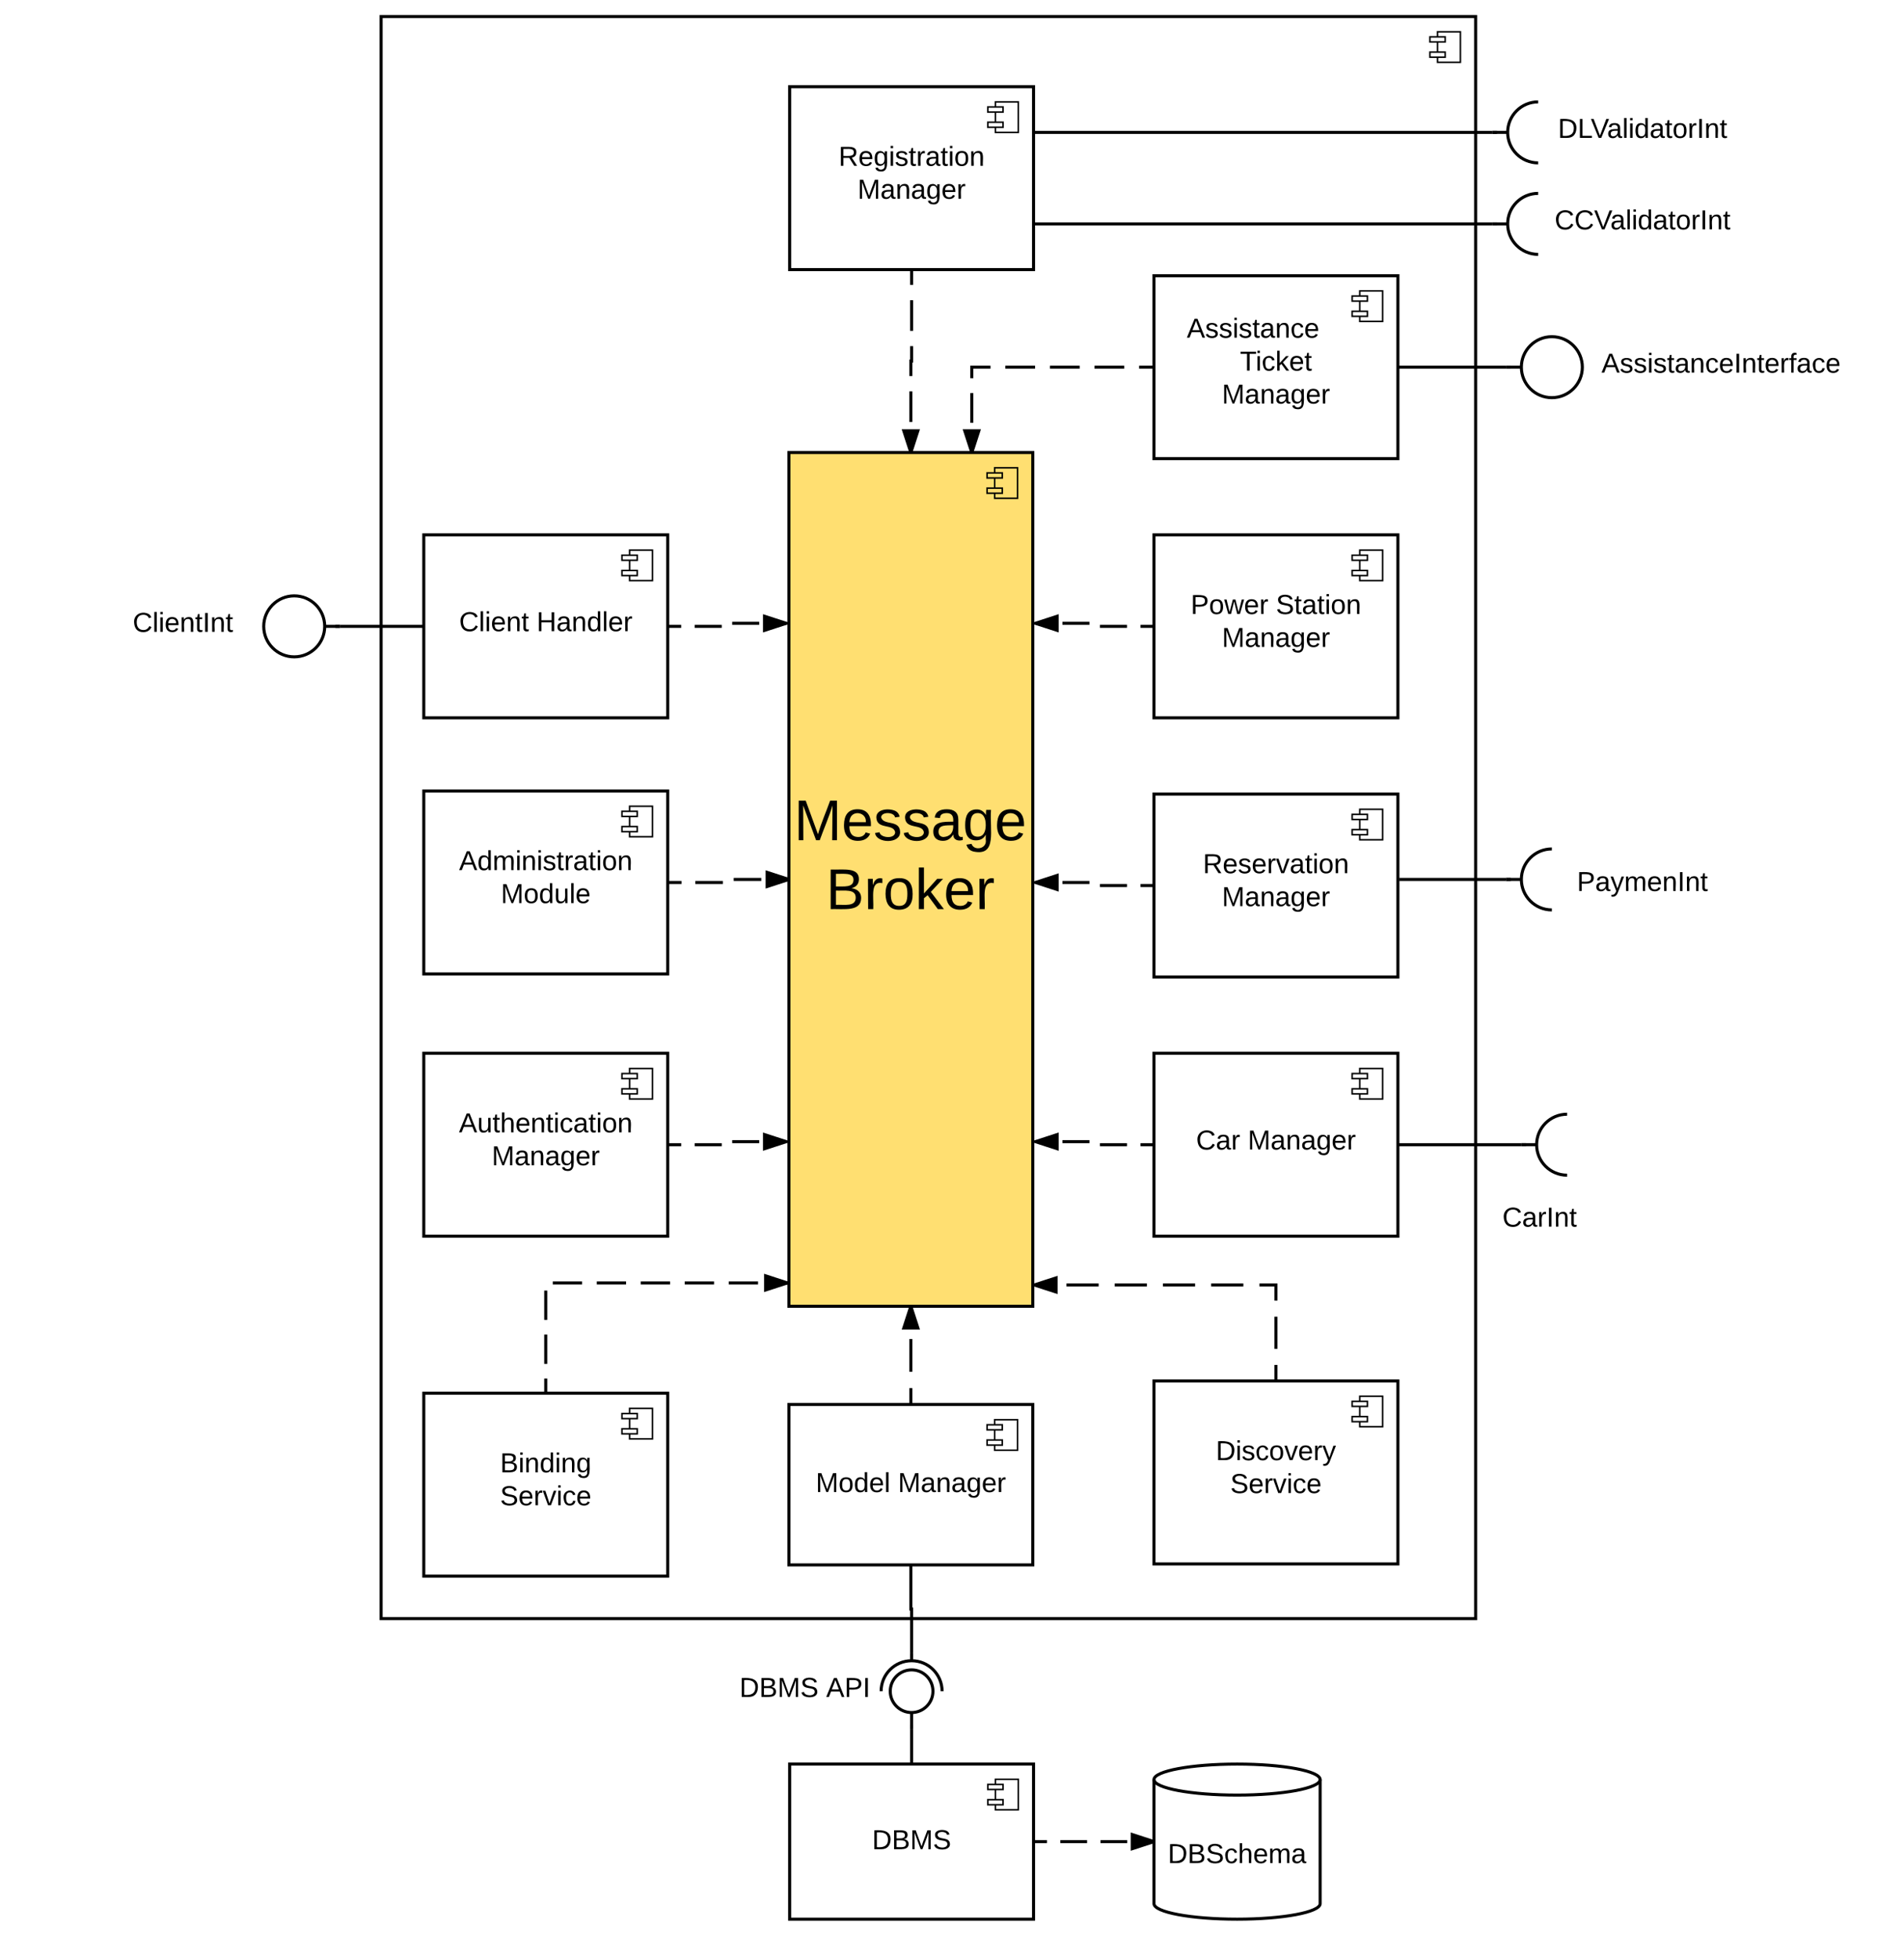 <?xml version="1.0" encoding="UTF-8" standalone="no"?>
<svg
   xmlns:dc="http://purl.org/dc/elements/1.1/"
   xmlns:cc="http://creativecommons.org/ns#"
   xmlns:rdf="http://www.w3.org/1999/02/22-rdf-syntax-ns#"
   xmlns:svg="http://www.w3.org/2000/svg"
   xmlns="http://www.w3.org/2000/svg"
   xmlns:xlink="http://www.w3.org/1999/xlink"
   xmlns:sodipodi="http://sodipodi.sourceforge.net/DTD/sodipodi-0.dtd"
   xmlns:inkscape="http://www.inkscape.org/namespaces/inkscape"
   width="1249"
   height="1285.186"
   id="svg2"
   version="1.1"
   inkscape:version="0.91 r13725"
   sodipodi:docname="Copy of ComponentDiagramGoals - Page 1.svg">
  <defs
     id="defs907" />
  <sodipodi:namedview
     pagecolor="#ffffff"
     bordercolor="#666666"
     borderopacity="1"
     objecttolerance="10"
     gridtolerance="10"
     guidetolerance="10"
     inkscape:pageopacity="0"
     inkscape:pageshadow="2"
     inkscape:window-width="640"
     inkscape:window-height="480"
     id="namedview905"
     showgrid="false"
     inkscape:zoom="1.0365043"
     inkscape:cx="564.37162"
     inkscape:cy="694.82138"
     inkscape:window-x="0"
     inkscape:window-y="27"
     inkscape:window-maximized="0"
     inkscape:current-layer="g4"
     fit-margin-top="0"
     fit-margin-left="0"
     fit-margin-right="0"
     fit-margin-bottom="0" />
  <g
     transform="translate(-32,-109.153)"
     id="g4">
    <path
       d="m 70.949,109.153 1174.441,0 0,1285.186 -1174.441,0 z"
       id="path6"
       inkscape:connector-curvature="0"
       style="fill:#ffffff" />
    <path
       d="m 282,120 0,1050.87 718,0 0,-1050.87 z"
       id="path8"
       inkscape:connector-curvature="0"
       style="fill:#ffffff;stroke:#000000;stroke-width:2" />
    <path
       d="m 990,130 -15,0 0,20 15,0 z"
       id="path10"
       inkscape:connector-curvature="0"
       style="fill:#ffffff;stroke:#000000" />
    <path
       d="m 980,133.33 -10,0 0,3.34 10,0 z m 0,10 -10,0 0,3.34 10,0 z"
       id="path12"
       inkscape:connector-curvature="0"
       style="fill:#ffffff;stroke:#000000" />
    <path
       d="m 550,1266.27 0,101.73 160,0 0,-101.73 z"
       id="path14"
       inkscape:connector-curvature="0"
       style="fill:#ffffff;stroke:#000000;stroke-width:2" />
    <path
       d="m 700,1276.27 -15,0 0,20 15,0 z"
       id="path16"
       inkscape:connector-curvature="0"
       style="fill:#ffffff;stroke:#000000" />
    <path
       d="m 690,1279.6 -10,0 0,3.34 10,0 z m 0,10 -10,0 0,3.34 10,0 z"
       id="path18"
       inkscape:connector-curvature="0"
       style="fill:#ffffff;stroke:#000000" />
    <use
       xlink:href="#a"
       transform="translate(604.055,1322.107)"
       id="use20"
       x="0"
       y="0"
       width="100%"
       height="100%" />
    <path
       d="m 950,686 70,0"
       id="path22"
       inkscape:connector-curvature="0"
       style="fill:none;stroke:#000000;stroke-width:2" />
    <path
       d="m 950,687 -1,0 0,-2 1,0 z m 73,0 -3,0 0,-2 3,0 z"
       id="path24"
       inkscape:connector-curvature="0" />
    <path
       d="m 32,490 240,0 0,60 -240,0 z"
       id="path26"
       inkscape:connector-curvature="0"
       style="fill:none" />
    <use
       xlink:href="#b"
       transform="translate(119.075,523.6)"
       id="use28"
       x="0"
       y="0"
       width="100%"
       height="100%" />
    <path
       d="m 255,520 -10,0 m -40,0 c 0,-11.05 8.95,-20 20,-20 11.05,0 20,8.95 20,20 0,11.05 -8.95,20 -20,20 -11.05,0 -20,-8.95 -20,-20 z"
       id="path30"
       inkscape:connector-curvature="0"
       style="fill:#ffffff;stroke:#000000;stroke-width:2" />
    <path
       d="m 894.48,880.14 294.1,0 0,60 -294.1,0 z"
       id="path32"
       inkscape:connector-curvature="0"
       style="fill:none" />
    <use
       xlink:href="#c"
       transform="translate(1017.528,913.737)"
       id="use34"
       x="0"
       y="0"
       width="100%"
       height="100%" />
    <g
       id="g36"
       style="fill:none">
      <path
         d="m 1040,860 -10,0 m 30,20 c -11.05,0 -20,-8.95 -20,-20 0,-11.05 8.95,-20 20,-20"
         id="path38"
         inkscape:connector-curvature="0"
         style="stroke:#000000;stroke-width:2" />
      <path
         d="m 1060,880 c -11.05,0 -20,-8.95 -20,-20 0,-11.05 8.95,-20 20,-20 z"
         id="path40"
         inkscape:connector-curvature="0" />
    </g>
    <path
       d="m 310,800 0,120 160,0 0,-120 z"
       id="path42"
       inkscape:connector-curvature="0"
       style="fill:#ffffff;stroke:#000000;stroke-width:2" />
    <path
       d="m 460,810 -15,0 0,20 15,0 z"
       id="path44"
       inkscape:connector-curvature="0"
       style="fill:#ffffff;stroke:#000000" />
    <path
       d="m 450,813.33 -10,0 0,3.34 10,0 z m 0,10 -10,0 0,3.34 10,0 z"
       id="path46"
       inkscape:connector-curvature="0"
       style="fill:#ffffff;stroke:#000000" />
    <use
       xlink:href="#d"
       transform="translate(333.055,851.9)"
       id="use48"
       x="0"
       y="0"
       width="100%"
       height="100%" />
    <use
       xlink:href="#e"
       transform="translate(354.555,873.5)"
       id="use50"
       x="0"
       y="0"
       width="100%"
       height="100%" />
    <path
       d="m 550,166 0,120 160,0 0,-120 z"
       id="path52"
       inkscape:connector-curvature="0"
       style="fill:#ffffff;stroke:#000000;stroke-width:2" />
    <path
       d="m 700,176 -15,0 0,20 15,0 z"
       id="path54"
       inkscape:connector-curvature="0"
       style="fill:#ffffff;stroke:#000000" />
    <path
       d="m 690,179.33 -10,0 0,3.34 10,0 z m 0,10 -10,0 0,3.34 10,0 z"
       id="path56"
       inkscape:connector-curvature="0"
       style="fill:#ffffff;stroke:#000000" />
    <use
       xlink:href="#f"
       transform="translate(582.105,217.9)"
       id="use58"
       x="0"
       y="0"
       width="100%"
       height="100%" />
    <use
       xlink:href="#e"
       transform="translate(594.555,239.5)"
       id="use60"
       x="0"
       y="0"
       width="100%"
       height="100%" />
    <path
       d="m 789,630 0,120 160,0 0,-120 z"
       id="path62"
       inkscape:connector-curvature="0"
       style="fill:#ffffff;stroke:#000000;stroke-width:2" />
    <path
       d="m 939,640 -15,0 0,20 15,0 z"
       id="path64"
       inkscape:connector-curvature="0"
       style="fill:#ffffff;stroke:#000000" />
    <path
       d="m 929,643.33 -10,0 0,3.34 10,0 z m 0,10 -10,0 0,3.34 10,0 z"
       id="path66"
       inkscape:connector-curvature="0"
       style="fill:#ffffff;stroke:#000000" />
    <use
       xlink:href="#g"
       transform="translate(821.08,681.9)"
       id="use68"
       x="0"
       y="0"
       width="100%"
       height="100%" />
    <use
       xlink:href="#e"
       transform="translate(833.555,703.5)"
       id="use70"
       x="0"
       y="0"
       width="100%"
       height="100%" />
    <path
       d="m 789,800 0,120 160,0 0,-120 z"
       id="path72"
       inkscape:connector-curvature="0"
       style="fill:#ffffff;stroke:#000000;stroke-width:2" />
    <path
       d="m 939,810 -15,0 0,20 15,0 z"
       id="path74"
       inkscape:connector-curvature="0"
       style="fill:#ffffff;stroke:#000000" />
    <path
       d="m 929,813.33 -10,0 0,3.34 10,0 z m 0,10 -10,0 0,3.34 10,0 z"
       id="path76"
       inkscape:connector-curvature="0"
       style="fill:#ffffff;stroke:#000000" />
    <use
       xlink:href="#h"
       transform="translate(816.605,863.15)"
       id="use78"
       x="0"
       y="0"
       width="100%"
       height="100%" />
    <use
       xlink:href="#e"
       transform="translate(850.505,863.15)"
       id="use80"
       x="0"
       y="0"
       width="100%"
       height="100%" />
    <path
       d="m 310,460 0,120 160,0 0,-120 z"
       id="path82"
       inkscape:connector-curvature="0"
       style="fill:#ffffff;stroke:#000000;stroke-width:2" />
    <path
       d="m 460,470 -15,0 0,20 15,0 z"
       id="path84"
       inkscape:connector-curvature="0"
       style="fill:#ffffff;stroke:#000000" />
    <path
       d="m 450,473.33 -10,0 0,3.34 10,0 z m 0,10 -10,0 0,3.34 10,0 z"
       id="path86"
       inkscape:connector-curvature="0"
       style="fill:#ffffff;stroke:#000000" />
    <use
       xlink:href="#i"
       transform="translate(333.155,523.15)"
       id="use88"
       x="0"
       y="0"
       width="100%"
       height="100%" />
    <use
       xlink:href="#j"
       transform="translate(384.005,523.15)"
       id="use90"
       x="0"
       y="0"
       width="100%"
       height="100%" />
    <path
       d="m 310,520 -55,0"
       id="path92"
       inkscape:connector-curvature="0"
       style="fill:none;stroke:#000000;stroke-width:2" />
    <path
       d="m 255,521 -3,0 0,-2 3,0 z"
       id="path94"
       inkscape:connector-curvature="0" />
    <path
       d="m 710,196 301,0"
       id="path96"
       inkscape:connector-curvature="0"
       style="fill:none;stroke:#000000;stroke-width:2" />
    <path
       d="m 1014,197 -3,0 0,-2 3,0 z"
       id="path98"
       inkscape:connector-curvature="0" />
    <path
       d="m 549.5,1030.38 0,105.24 160,0 0,-105.24 z"
       id="path100"
       inkscape:connector-curvature="0"
       style="fill:#ffffff;stroke:#000000;stroke-width:2" />
    <path
       d="m 699.5,1040.38 -15,0 0,20 15,0 z"
       id="path102"
       inkscape:connector-curvature="0"
       style="fill:#ffffff;stroke:#000000" />
    <path
       d="m 689.5,1043.7 -10,0 0,3.35 10,0 z m 0,10 -10,0 0,3.35 10,0 z"
       id="path104"
       inkscape:connector-curvature="0"
       style="fill:#ffffff;stroke:#000000" />
    <use
       xlink:href="#k"
       transform="translate(567.105,1087.843)"
       id="use106"
       x="0"
       y="0"
       width="100%"
       height="100%" />
    <use
       xlink:href="#e"
       transform="translate(621.005,1087.843)"
       id="use108"
       x="0"
       y="0"
       width="100%"
       height="100%" />
    <path
       d="m 949,860 81,0"
       id="path110"
       inkscape:connector-curvature="0"
       style="fill:none;stroke:#000000;stroke-width:2" />
    <path
       d="m 1033,861 -3,0 0,-2 3,0 z"
       id="path112"
       inkscape:connector-curvature="0" />
    <path
       d="m 710,256 301,0"
       id="path114"
       inkscape:connector-curvature="0"
       style="fill:none;stroke:#000000;stroke-width:2" />
    <path
       d="m 1014,257 -3,0 0,-2 3,0 z"
       id="path116"
       inkscape:connector-curvature="0" />
    <path
       d="m 629.5,1135.62 0,28.93 0.5,0 0,28.93"
       id="path118"
       inkscape:connector-curvature="0"
       style="fill:none;stroke:#000000;stroke-width:2" />
    <path
       d="m 631,1196.48 -2,0 0,-3 2,0 z"
       id="path120"
       inkscape:connector-curvature="0" />
    <path
       d="m 630,1266.27 0,-22.8"
       id="path122"
       inkscape:connector-curvature="0"
       style="fill:none;stroke:#000000;stroke-width:2" />
    <path
       d="m 631,1243.48 -2,0 0,-3 2,0 z"
       id="path124"
       inkscape:connector-curvature="0" />
    <path
       d="m 310,628 0,120 160,0 0,-120 z"
       id="path126"
       inkscape:connector-curvature="0"
       style="fill:#ffffff;stroke:#000000;stroke-width:2" />
    <path
       d="m 460,638 -15,0 0,20 15,0 z"
       id="path128"
       inkscape:connector-curvature="0"
       style="fill:#ffffff;stroke:#000000" />
    <path
       d="m 450,641.33 -10,0 0,3.34 10,0 z m 0,10 -10,0 0,3.34 10,0 z"
       id="path130"
       inkscape:connector-curvature="0"
       style="fill:#ffffff;stroke:#000000" />
    <use
       xlink:href="#l"
       transform="translate(333.13,679.9)"
       id="use132"
       x="0"
       y="0"
       width="100%"
       height="100%" />
    <use
       xlink:href="#m"
       transform="translate(360.555,701.5)"
       id="use134"
       x="0"
       y="0"
       width="100%"
       height="100%" />
    <path
       d="m 440,1193.13 240,0 0,50.87 -240,0 z"
       id="path136"
       inkscape:connector-curvature="0"
       style="fill:none" />
    <use
       xlink:href="#n"
       transform="translate(517.05,1222.235)"
       id="use138"
       x="0"
       y="0"
       width="100%"
       height="100%" />
    <use
       xlink:href="#o"
       transform="translate(573.95,1222.235)"
       id="use140"
       x="0"
       y="0"
       width="100%"
       height="100%" />
    <path
       d="m 630,1243.48 0,-11 m 20,-14 c 0,-11.04 -8.95,-20 -20,-20 -11.05,0 -20,8.96 -20,20 m 20,-20 0,-5"
       id="path142"
       inkscape:connector-curvature="0"
       style="fill:none;stroke:#000000;stroke-width:2" />
    <path
       d="m 616,1218.48 c 0,-7.73 6.27,-14 14,-14 7.73,0 14,6.27 14,14 0,7.73 -6.27,14 -14,14 -7.73,0 -14,-6.27 -14,-14 z"
       id="path144"
       inkscape:connector-curvature="0"
       style="fill:#ffffff;stroke:#000000;stroke-width:2" />
    <path
       d="m 650,1218.48 c 0,-11.04 -8.95,-20 -20,-20 -11.05,0 -20,8.96 -20,20 0,11.05 8.95,20 20,20 11.05,0 20,-8.95 20,-20 z"
       id="path146"
       inkscape:connector-curvature="0"
       style="fill:none" />
    <path
       d="m 789,460 0,120 160,0 0,-120 z"
       id="path148"
       inkscape:connector-curvature="0"
       style="fill:#ffffff;stroke:#000000;stroke-width:2" />
    <path
       d="m 939,470 -15,0 0,20 15,0 z"
       id="path150"
       inkscape:connector-curvature="0"
       style="fill:#ffffff;stroke:#000000" />
    <path
       d="m 929,473.33 -10,0 0,3.34 10,0 z m 0,10 -10,0 0,3.34 10,0 z"
       id="path152"
       inkscape:connector-curvature="0"
       style="fill:#ffffff;stroke:#000000" />
    <use
       xlink:href="#p"
       transform="translate(813.08,511.9)"
       id="use154"
       x="0"
       y="0"
       width="100%"
       height="100%" />
    <use
       xlink:href="#q"
       transform="translate(868.98,511.9)"
       id="use156"
       x="0"
       y="0"
       width="100%"
       height="100%" />
    <use
       xlink:href="#e"
       transform="translate(833.555,533.5)"
       id="use158"
       x="0"
       y="0"
       width="100%"
       height="100%" />
    <path
       d="m 549.5,406 0,560 160,0 0,-560 z"
       id="path160"
       inkscape:connector-curvature="0"
       style="fill:#ffdf71;stroke:#000000;stroke-width:2" />
    <path
       d="m 699.5,416 -15,0 0,20 15,0 z"
       id="path162"
       inkscape:connector-curvature="0"
       style="fill:#ffdf71;stroke:#000000" />
    <path
       d="m 689.5,419.33 -10,0 0,3.34 10,0 z m 0,10 -10,0 0,3.34 10,0 z"
       id="path164"
       inkscape:connector-curvature="0"
       style="fill:#ffdf71;stroke:#000000" />
    <use
       xlink:href="#r"
       transform="matrix(2.092,0,0,2.092,552.8,660.266)"
       id="use166"
       x="0"
       y="0"
       width="100%"
       height="100%" />
    <use
       xlink:href="#s"
       transform="matrix(2.092,0,0,2.092,573.776,705.461)"
       id="use168"
       x="0"
       y="0"
       width="100%"
       height="100%" />
    <use
       xlink:href="#t"
       transform="translate(629.505,708.6)"
       id="use170"
       x="0"
       y="0"
       width="100%"
       height="100%" />
    <path
       d="m 789,860 -38.88,0 0,-2 -38.87,0"
       id="path172"
       inkscape:connector-curvature="0"
       style="fill:none" />
    <path
       d="m 789,860 -8.86,0 m -8.86,0 -17.73,0 m -6.86,-2 -17.73,0 m -8.86,0 -8.85,0"
       id="path174"
       inkscape:connector-curvature="0"
       style="fill:none;stroke:#000000;stroke-width:2" />
    <path
       d="M 725.5,862.64 711.26,858 725.52,853.36 Z"
       id="path176"
       inkscape:connector-curvature="0" />
    <path
       d="m 726.5,864 -17,-5.52 0,-0.96 17,-5.53 z m -12.02,-6 10.03,3.26 0,-6.52 z"
       id="path178"
       inkscape:connector-curvature="0" />
    <path
       d="m 789,690 -38.88,0 0,-2 -38.87,0"
       id="path180"
       inkscape:connector-curvature="0"
       style="fill:none" />
    <path
       d="m 789,690 -8.86,0 m -8.86,0 -17.73,0 m -6.86,-2 -17.73,0 m -8.86,0 -8.85,0"
       id="path182"
       inkscape:connector-curvature="0"
       style="fill:none;stroke:#000000;stroke-width:2" />
    <path
       d="M 725.5,692.64 711.26,688 725.52,683.36 Z"
       id="path184"
       inkscape:connector-curvature="0" />
    <path
       d="m 726.5,694 -17,-5.52 0,-0.96 17,-5.53 z m -12.02,-6 10.03,3.26 0,-6.52 z"
       id="path186"
       inkscape:connector-curvature="0" />
    <path
       d="m 789,520 -38.88,0 0,-2 -38.87,0"
       id="path188"
       inkscape:connector-curvature="0"
       style="fill:none" />
    <path
       d="m 789,520 -8.86,0 m -8.86,0 -17.73,0 m -6.86,-2 -17.73,0 m -8.86,0 -8.85,0"
       id="path190"
       inkscape:connector-curvature="0"
       style="fill:none;stroke:#000000;stroke-width:2" />
    <path
       d="M 725.5,522.64 711.26,518 725.52,513.36 Z"
       id="path192"
       inkscape:connector-curvature="0" />
    <path
       d="m 726.5,524 -17,-5.52 0,-0.96 17,-5.53 z m -12.02,-6 10.03,3.26 0,-6.52 z"
       id="path194"
       inkscape:connector-curvature="0" />
    <path
       d="m 470,688 39.75,0 0,-2 39.75,0"
       id="path196"
       inkscape:connector-curvature="0"
       style="fill:none" />
    <path
       d="m 470,688 9.06,0 m 9.05,0 18.12,0 m 7.06,-2 18.1,0 m 9.06,0 9.06,0"
       id="path198"
       inkscape:connector-curvature="0"
       style="fill:none;stroke:#000000;stroke-width:2" />
    <path
       d="m 549.5,686 -14.27,4.64 0,-9.28 z"
       id="path200"
       inkscape:connector-curvature="0" />
    <path
       d="m 549.5,684.95 0,2.1 -15.27,4.95 0,-12 z m -13.27,4.3 10.03,-3.25 -10.03,-3.26 z"
       id="path202"
       inkscape:connector-curvature="0" />
    <path
       d="m 630,286 0,60 -0.5,0 0,60"
       id="path204"
       inkscape:connector-curvature="0"
       style="fill:none" />
    <path
       d="m 630,286 0,10.04 m 0,10.04 0,20.1 m 0,10.03 0,9.8 -0.5,0 0,9.8 m 0,10.03 0,20.1 m 0,10.03 0,10.03"
       id="path206"
       inkscape:connector-curvature="0"
       style="fill:none;stroke:#000000;stroke-width:2" />
    <path
       d="m 629.5,406 -4.64,-14.27 9.28,0 z"
       id="path208"
       inkscape:connector-curvature="0" />
    <path
       d="m 630.55,406 -2.1,0 -4.96,-15.27 12,0 z m -4.3,-13.27 3.25,10.03 3.26,-10.03 z"
       id="path210"
       inkscape:connector-curvature="0" />
    <path
       d="m 470,520 38.88,0 0,-2 38.87,0"
       id="path212"
       inkscape:connector-curvature="0"
       style="fill:none" />
    <path
       d="m 470,520 8.86,0 m 8.86,0 17.73,0 m 6.86,-2 17.73,0 m 8.86,0 8.85,0"
       id="path214"
       inkscape:connector-curvature="0"
       style="fill:none;stroke:#000000;stroke-width:2" />
    <path
       d="m 547.75,518 -14.26,4.64 0,-9.28 z"
       id="path216"
       inkscape:connector-curvature="0" />
    <path
       d="m 549.5,517.52 0,0.96 -17,5.53 0,-12 z m -15,3.74 10,-3.26 -10.03,-3.26 z"
       id="path218"
       inkscape:connector-curvature="0" />
    <path
       d="m 629.5,1030.38 0,-64.38"
       id="path220"
       inkscape:connector-curvature="0"
       style="fill:none" />
    <path
       d="m 629.5,1030.38 0,-10.73 m 0,-10.73 0,-21.47 m 0,-10.73 0,-10.72"
       id="path222"
       inkscape:connector-curvature="0"
       style="fill:none;stroke:#000000;stroke-width:2" />
    <path
       d="m 634.14,980.27 -9.28,0 4.64,-14.27 z"
       id="path224"
       inkscape:connector-curvature="0" />
    <path
       d="m 635.5,981.27 -12,0 4.95,-15.27 2.1,0 z m -9.26,-2 6.52,0 -3.26,-10.03 z"
       id="path226"
       inkscape:connector-curvature="0" />
    <path
       d="m 470,860 38.88,0 0,-2 38.87,0"
       id="path228"
       inkscape:connector-curvature="0"
       style="fill:none" />
    <path
       d="m 470,860 8.86,0 m 8.86,0 17.73,0 m 6.86,-2 17.73,0 m 8.86,0 8.85,0"
       id="path230"
       inkscape:connector-curvature="0"
       style="fill:none;stroke:#000000;stroke-width:2" />
    <path
       d="m 547.75,858 -14.26,4.64 0,-9.28 z"
       id="path232"
       inkscape:connector-curvature="0" />
    <path
       d="m 549.5,857.52 0,0.96 -17,5.53 0,-12 z m -15,3.74 10,-3.26 -10.03,-3.26 z"
       id="path234"
       inkscape:connector-curvature="0" />
    <path
       d="m 898,1357.83 c 0,5.62 -24.4,10.17 -54.5,10.17 -30.1,0 -54.5,-4.55 -54.5,-10.17 l 0,-81.4 c 0,-5.6 24.4,-10.16 54.5,-10.16 30.1,0 54.5,4.55 54.5,10.17 z"
       id="path236"
       inkscape:connector-curvature="0"
       style="fill:#ffffff;stroke:#000000;stroke-width:2" />
    <path
       d="m 898,1276.44 c 0,5.62 -24.4,10.18 -54.5,10.18 -30.1,0 -54.5,-4.56 -54.5,-10.18"
       id="path238"
       inkscape:connector-curvature="0"
       style="fill:none;stroke:#000000;stroke-width:2" />
    <use
       xlink:href="#u"
       transform="translate(798.05,1331.215)"
       id="use240"
       x="0"
       y="0"
       width="100%"
       height="100%" />
    <path
       d="m 710,1317.13 79,0"
       id="path242"
       inkscape:connector-curvature="0"
       style="fill:none" />
    <path
       d="m 710,1317.13 8.78,0 m 8.78,0 17.55,0 m 8.8,0 17.54,0 m 8.78,0 8.77,0"
       id="path244"
       inkscape:connector-curvature="0"
       style="fill:none;stroke:#000000;stroke-width:2" />
    <path
       d="m 789,1317.13 -14.27,4.64 0,-9.27 z"
       id="path246"
       inkscape:connector-curvature="0" />
    <path
       d="m 789,1316.08 0,2.1 -15.27,4.97 0,-12.03 z m -13.27,4.3 10.03,-3.25 -10.03,-3.25 z"
       id="path248"
       inkscape:connector-curvature="0" />
    <path
       d="m 962,166 294.1,0 0,60 -294.1,0 z"
       id="path250"
       inkscape:connector-curvature="0"
       style="fill:none" />
    <use
       xlink:href="#v"
       transform="translate(1053.95,199.6)"
       id="use252"
       x="0"
       y="0"
       width="100%"
       height="100%" />
    <g
       id="g254"
       style="fill:none">
      <path
         d="m 1021,196 -10,0 m 30,20 c -11.05,0 -20,-8.95 -20,-20 0,-11.05 8.95,-20 20,-20"
         id="path256"
         inkscape:connector-curvature="0"
         style="stroke:#000000;stroke-width:2" />
      <path
         d="m 1041,216 c -11.05,0 -20,-8.95 -20,-20 0,-11.05 8.95,-20 20,-20 z"
         id="path258"
         inkscape:connector-curvature="0" />
    </g>
    <path
       d="m 962,226 294.1,0 0,60 -294.1,0 z"
       id="path260"
       inkscape:connector-curvature="0"
       style="fill:none" />
    <use
       xlink:href="#w"
       transform="translate(1051.8,259.6)"
       id="use262"
       x="0"
       y="0"
       width="100%"
       height="100%" />
    <g
       id="g264"
       style="fill:none">
      <path
         d="m 1021,256 -10,0 m 30,20 c -11.05,0 -20,-8.95 -20,-20 0,-11.05 8.95,-20 20,-20"
         id="path266"
         inkscape:connector-curvature="0"
         style="stroke:#000000;stroke-width:2" />
      <path
         d="m 1041,276 c -11.05,0 -20,-8.95 -20,-20 0,-11.05 8.95,-20 20,-20 z"
         id="path268"
         inkscape:connector-curvature="0" />
    </g>
    <path
       d="m 961.9,660 294.1,0 0,60 -294.1,0 z"
       id="path270"
       inkscape:connector-curvature="0"
       style="fill:none" />
    <use
       xlink:href="#x"
       transform="translate(1066.431,693.6)"
       id="use272"
       x="0"
       y="0"
       width="100%"
       height="100%" />
    <g
       id="g274"
       style="fill:none">
      <path
         d="m 1030,686 -10,0 m 30,20 c -11.05,0 -20,-8.95 -20,-20 0,-11.05 8.95,-20 20,-20"
         id="path276"
         inkscape:connector-curvature="0"
         style="stroke:#000000;stroke-width:2" />
      <path
         d="m 1050,706 c -11.05,0 -20,-8.95 -20,-20 0,-11.05 8.95,-20 20,-20 z"
         id="path278"
         inkscape:connector-curvature="0" />
    </g>
    <path
       d="m 789,290 0,120 160,0 0,-120 z"
       id="path280"
       inkscape:connector-curvature="0"
       style="fill:#ffffff;stroke:#000000;stroke-width:2" />
    <path
       d="m 939,300 -15,0 0,20 15,0 z"
       id="path282"
       inkscape:connector-curvature="0"
       style="fill:#ffffff;stroke:#000000" />
    <path
       d="m 929,303.33 -10,0 0,3.34 10,0 z m 0,10 -10,0 0,3.34 10,0 z"
       id="path284"
       inkscape:connector-curvature="0"
       style="fill:#ffffff;stroke:#000000" />
    <use
       xlink:href="#y"
       transform="translate(810.53,330.65)"
       id="use286"
       x="0"
       y="0"
       width="100%"
       height="100%" />
    <use
       xlink:href="#z"
       transform="translate(845.38,352.25)"
       id="use288"
       x="0"
       y="0"
       width="100%"
       height="100%" />
    <use
       xlink:href="#A"
       transform="translate(833.555,373.85)"
       id="use290"
       x="0"
       y="0"
       width="100%"
       height="100%" />
    <path
       d="m 789,350 -119.5,0 0,56"
       id="path292"
       inkscape:connector-curvature="0"
       style="fill:none" />
    <path
       d="m 789,350 -9.75,0 m -9.75,0 -19.5,0 m -9.75,0 -19.5,0 m -9.75,0 -19.5,0 m -9.75,0 -12.25,0 0,7.25 m 0,9.75 0,19.5 m 0,9.75 0,9.75"
       id="path294"
       inkscape:connector-curvature="0"
       style="fill:none;stroke:#000000;stroke-width:2" />
    <path
       d="m 669.5,406 -4.64,-14.27 9.28,0 z"
       id="path296"
       inkscape:connector-curvature="0" />
    <path
       d="m 670.55,406 -2.1,0 -4.96,-15.27 12,0 z m -4.3,-13.27 3.25,10.03 3.26,-10.03 z"
       id="path298"
       inkscape:connector-curvature="0" />
    <path
       d="m 949,350 71,0"
       id="path300"
       inkscape:connector-curvature="0"
       style="fill:none;stroke:#000000;stroke-width:2" />
    <path
       d="m 1023,351 -3,0 0,-2 3,0 z"
       id="path302"
       inkscape:connector-curvature="0" />
    <path
       d="m 1041,320 240,0 0,60 -240,0 z"
       id="path304"
       inkscape:connector-curvature="0"
       style="fill:none" />
    <use
       xlink:href="#B"
       transform="translate(1082.55,353.6)"
       id="use306"
       x="0"
       y="0"
       width="100%"
       height="100%" />
    <path
       d="m 1020,350 10,0 m 40,0 c 0,11.05 -8.95,20 -20,20 -11.05,0 -20,-8.95 -20,-20 0,-11.05 8.95,-20 20,-20 11.05,0 20,8.95 20,20 z m -281,665 0,120 160,0 0,-120 z"
       id="path308"
       inkscape:connector-curvature="0"
       style="fill:#ffffff;stroke:#000000;stroke-width:2" />
    <path
       d="m 939,1025 -15,0 0,20 15,0 z"
       id="path310"
       inkscape:connector-curvature="0"
       style="fill:#ffffff;stroke:#000000" />
    <path
       d="m 929,1028.33 -10,0 0,3.34 10,0 z m 0,10 -10,0 0,3.34 10,0 z"
       id="path312"
       inkscape:connector-curvature="0"
       style="fill:#ffffff;stroke:#000000" />
    <g
       id="g314">
      <use
         xlink:href="#C"
         transform="translate(829.58,1066.9)"
         id="use316"
         x="0"
         y="0"
         width="100%"
         height="100%" />
      <use
         xlink:href="#D"
         transform="translate(839.055,1088.5)"
         id="use318"
         x="0"
         y="0"
         width="100%"
         height="100%" />
    </g>
    <path
       d="m 310,1023 0,120 160,0 0,-120 z"
       id="path320"
       inkscape:connector-curvature="0"
       style="fill:#ffffff;stroke:#000000;stroke-width:2" />
    <path
       d="m 460,1033 -15,0 0,20 15,0 z"
       id="path322"
       inkscape:connector-curvature="0"
       style="fill:#ffffff;stroke:#000000" />
    <path
       d="m 450,1036.33 -10,0 0,3.34 10,0 z m 0,10 -10,0 0,3.34 10,0 z"
       id="path324"
       inkscape:connector-curvature="0"
       style="fill:#ffffff;stroke:#000000" />
    <g
       id="g326">
      <use
         xlink:href="#E"
         transform="translate(360.055,1074.9)"
         id="use328"
         x="0"
         y="0"
         width="100%"
         height="100%" />
      <use
         xlink:href="#D"
         transform="translate(360.055,1096.5)"
         id="use330"
         x="0"
         y="0"
         width="100%"
         height="100%" />
    </g>
    <path
       d="m 390,1023 0,-72.33 158.5,0"
       id="path332"
       inkscape:connector-curvature="0"
       style="fill:none" />
    <path
       d="m 390,1023 0,-9.62 m 0,-9.62 0,-19.23 m 0,-9.62 0,-19.23 m 4.6,-5 19.25,0 m 9.62,0 19.23,0 m 9.62,0 19.24,0 m 9.6,0 19.25,0 m 9.63,0 19.23,0 m 9.62,0 9.62,0"
       id="path334"
       inkscape:connector-curvature="0"
       style="fill:none;stroke:#000000;stroke-width:2" />
    <path
       d="m 548.5,950.67 -14.27,4.63 0,-9.27 z"
       id="path336"
       inkscape:connector-curvature="0" />
    <path
       d="m 549.5,949.94 0,1.45 -16.27,5.28 0,-12.03 z m -14.27,4 10.03,-3.27 -10.03,-3.26 z"
       id="path338"
       inkscape:connector-curvature="0" />
    <path
       d="m 869,1015 0,-63 -158.5,0"
       id="path340"
       inkscape:connector-curvature="0"
       style="fill:none" />
    <path
       d="m 869,1015 0,-10.55 m 0,-10.55 0,-21.1 m 0,-10.54 0,-10.26 -10.83,0 m -10.55,0 -21.1,0 m -10.54,0 -21.1,0 m -10.55,0 -21.1,0 m -10.54,0 -21.1,0 m -10.55,0 -10.54,0"
       id="path342"
       inkscape:connector-curvature="0"
       style="fill:none;stroke:#000000;stroke-width:2" />
    <path
       d="M 724.77,956.64 710.5,952 l 14.27,-4.64 z"
       id="path344"
       inkscape:connector-curvature="0" />
    <path
       d="m 725.77,958 -16.27,-5.27 0,-1.46 16.27,-5.28 z m -12.03,-6 10.03,3.26 0,-6.52 z"
       id="path346"
       inkscape:connector-curvature="0" />
    <defs
       id="defs348">
      <path
         d="m 30,-248 c 118,-7 216,8 213,122 C 240,-48 200,0 122,0 l -92,0 0,-248 z m 33,221 c 89,8 146,-16 146,-99 0,-83 -60,-101 -146,-95 l 0,194"
         id="F"
         inkscape:connector-curvature="0" />
      <path
         d="m 160,-131 c 35,5 61,23 61,61 0,87 -106,68 -191,70 l 0,-248 c 76,3 177,-17 177,60 0,33 -19,50 -47,57 z m -97,-11 c 50,-1 110,9 110,-42 0,-47 -63,-36 -110,-37 l 0,79 z m 0,115 c 55,-2 124,14 124,-45 0,-56 -70,-42 -124,-44 l 0,89"
         id="G"
         inkscape:connector-curvature="0" />
      <path
         d="m 240,0 2,-218 C 219,-142 188,-73 162,0 L 139,0 58,-218 59,0 30,0 l 0,-248 44,0 77,211 c 21,-75 51,-140 76,-211 l 43,0 0,248 -30,0"
         id="H"
         inkscape:connector-curvature="0" />
      <path
         d="m 185,-189 c -5,-48 -123,-54 -124,2 14,75 158,14 163,119 C 227,10 103,19 49,-13 32,-23 21,-39 16,-59 l 33,-7 c 5,56 141,63 141,-1 0,-78 -155,-14 -162,-118 -5,-82 145,-84 179,-34 5,7 8,16 11,25"
         id="I"
         inkscape:connector-curvature="0" />
      <g
         id="a">
        <use
           transform="scale(0.05,0.05)"
           xlink:href="#F"
           id="use355"
           x="0"
           y="0"
           width="100%"
           height="100%" />
        <use
           transform="matrix(0.05,0,0,0.05,12.95,0)"
           xlink:href="#G"
           id="use357"
           x="0"
           y="0"
           width="100%"
           height="100%" />
        <use
           transform="matrix(0.05,0,0,0.05,24.95,0)"
           xlink:href="#H"
           id="use359"
           x="0"
           y="0"
           width="100%"
           height="100%" />
        <use
           transform="matrix(0.05,0,0,0.05,39.9,0)"
           xlink:href="#I"
           id="use361"
           x="0"
           y="0"
           width="100%"
           height="100%" />
      </g>
      <path
         d="m 212,-179 c -10,-28 -35,-45 -73,-45 -59,0 -87,40 -87,99 0,60 29,101 89,101 43,0 62,-24 78,-52 l 27,14 C 228,-24 195,4 139,4 59,4 22,-46 18,-125 c -6,-104 99,-153 187,-111 19,9 31,26 39,46"
         id="J"
         inkscape:connector-curvature="0" />
      <path
         d="m 24,0 0,-261 32,0 0,261 -32,0"
         id="K"
         inkscape:connector-curvature="0" />
      <path
         d="m 24,-231 0,-30 32,0 0,30 -32,0 z m 0,231 0,-190 32,0 0,190 -32,0"
         id="L"
         inkscape:connector-curvature="0" />
      <path
         d="m 100,-194 c 63,0 86,42 84,106 l -135,0 c 0,40 14,67 53,68 26,1 43,-12 49,-29 l 28,8 C 168,-13 142,4 102,4 44,4 14,-33 15,-96 c 1,-61 26,-98 85,-98 z m 52,81 c 6,-60 -76,-77 -97,-28 -3,7 -6,17 -6,28 l 103,0"
         id="M"
         inkscape:connector-curvature="0" />
      <path
         d="m 117,-194 c 89,-4 53,116 60,194 l -32,0 0,-121 c 0,-31 -8,-49 -39,-48 -72,2 -44,102 -49,169 l -32,0 -1,-190 30,0 c 1,10 -1,24 2,32 11,-22 29,-35 61,-36"
         id="N"
         inkscape:connector-curvature="0" />
      <path
         d="m 59,-47 c -2,24 18,29 38,22 l 0,24 C 64,9 27,4 27,-40 l 0,-127 -22,0 0,-23 24,0 9,-43 21,0 0,43 35,0 0,23 -35,0 0,120"
         id="O"
         inkscape:connector-curvature="0" />
      <path
         d="m 33,0 0,-248 34,0 0,248 -34,0"
         id="P"
         inkscape:connector-curvature="0" />
      <g
         id="b">
        <use
           transform="scale(0.05,0.05)"
           xlink:href="#J"
           id="use371"
           x="0"
           y="0"
           width="100%"
           height="100%" />
        <use
           transform="matrix(0.05,0,0,0.05,12.95,0)"
           xlink:href="#K"
           id="use373"
           x="0"
           y="0"
           width="100%"
           height="100%" />
        <use
           transform="matrix(0.05,0,0,0.05,16.9,0)"
           xlink:href="#L"
           id="use375"
           x="0"
           y="0"
           width="100%"
           height="100%" />
        <use
           transform="matrix(0.05,0,0,0.05,20.85,0)"
           xlink:href="#M"
           id="use377"
           x="0"
           y="0"
           width="100%"
           height="100%" />
        <use
           transform="matrix(0.05,0,0,0.05,30.85,0)"
           xlink:href="#N"
           id="use379"
           x="0"
           y="0"
           width="100%"
           height="100%" />
        <use
           transform="matrix(0.05,0,0,0.05,40.85,0)"
           xlink:href="#O"
           id="use381"
           x="0"
           y="0"
           width="100%"
           height="100%" />
        <use
           transform="matrix(0.05,0,0,0.05,45.85,0)"
           xlink:href="#P"
           id="use383"
           x="0"
           y="0"
           width="100%"
           height="100%" />
        <use
           transform="matrix(0.05,0,0,0.05,50.85,0)"
           xlink:href="#N"
           id="use385"
           x="0"
           y="0"
           width="100%"
           height="100%" />
        <use
           transform="matrix(0.05,0,0,0.05,60.85,0)"
           xlink:href="#O"
           id="use387"
           x="0"
           y="0"
           width="100%"
           height="100%" />
      </g>
      <path
         d="M 141,-36 C 126,-15 110,5 73,4 37,3 15,-17 15,-53 c -1,-64 63,-63 125,-63 3,-35 -9,-54 -41,-54 -24,1 -41,7 -42,31 l -33,-3 c 5,-37 33,-52 76,-52 45,0 72,20 72,64 l 0,82 c -1,20 7,32 28,27 l 0,20 C 169,8 139,-3 141,-36 Z M 48,-53 c 0,20 12,33 32,33 41,-3 63,-29 60,-74 -43,2 -92,-5 -92,41"
         id="Q"
         inkscape:connector-curvature="0" />
      <path
         d="M 114,-163 C 36,-179 61,-72 57,0 l -32,0 -1,-190 30,0 c 1,12 -1,29 2,39 6,-27 23,-49 58,-41 l 0,29"
         id="R"
         inkscape:connector-curvature="0" />
      <g
         id="c">
        <use
           transform="scale(0.05,0.05)"
           xlink:href="#J"
           id="use392"
           x="0"
           y="0"
           width="100%"
           height="100%" />
        <use
           transform="matrix(0.05,0,0,0.05,12.95,0)"
           xlink:href="#Q"
           id="use394"
           x="0"
           y="0"
           width="100%"
           height="100%" />
        <use
           transform="matrix(0.05,0,0,0.05,22.95,0)"
           xlink:href="#R"
           id="use396"
           x="0"
           y="0"
           width="100%"
           height="100%" />
        <use
           transform="matrix(0.05,0,0,0.05,28.9,0)"
           xlink:href="#P"
           id="use398"
           x="0"
           y="0"
           width="100%"
           height="100%" />
        <use
           transform="matrix(0.05,0,0,0.05,33.9,0)"
           xlink:href="#N"
           id="use400"
           x="0"
           y="0"
           width="100%"
           height="100%" />
        <use
           transform="matrix(0.05,0,0,0.05,43.9,0)"
           xlink:href="#O"
           id="use402"
           x="0"
           y="0"
           width="100%"
           height="100%" />
      </g>
      <path
         d="M 205,0 177,-72 64,-72 36,0 1,0 l 101,-248 38,0 99,248 -34,0 z m -38,-99 -47,-123 c -12,45 -31,82 -46,123 l 93,0"
         id="S"
         inkscape:connector-curvature="0" />
      <path
         d="M 84,4 C -5,8 30,-112 23,-190 l 32,0 0,120 c 0,31 7,50 39,49 72,-2 45,-101 50,-169 l 31,0 1,190 -30,0 c -1,-10 1,-25 -2,-33 -11,22 -28,36 -60,37"
         id="T"
         inkscape:connector-curvature="0" />
      <path
         d="M 106,-169 C 34,-169 62,-67 57,0 l -32,0 0,-261 32,0 -1,103 c 12,-21 28,-36 61,-36 89,0 53,116 60,194 l -32,0 0,-121 c 2,-32 -8,-49 -39,-48"
         id="U"
         inkscape:connector-curvature="0" />
      <path
         d="m 96,-169 c -40,0 -48,33 -48,73 0,40 9,75 48,75 24,0 41,-14 43,-38 l 32,2 C 165,-20 140,4 97,4 38,4 21,-37 15,-95 c -10,-93 101,-131 147,-64 4,7 5,14 7,22 l -32,3 c -4,-21 -16,-35 -41,-35"
         id="V"
         inkscape:connector-curvature="0" />
      <path
         d="m 100,-194 c 62,-1 85,37 85,99 1,63 -27,99 -86,99 -59,0 -83,-39 -84,-99 0,-66 28,-99 85,-99 z m -1,174 c 44,1 53,-31 53,-75 0,-43 -8,-75 -51,-75 -43,0 -53,32 -53,75 0,43 10,74 51,75"
         id="W"
         inkscape:connector-curvature="0" />
      <g
         id="d">
        <use
           transform="scale(0.05,0.05)"
           xlink:href="#S"
           id="use410"
           x="0"
           y="0"
           width="100%"
           height="100%" />
        <use
           transform="matrix(0.05,0,0,0.05,12,0)"
           xlink:href="#T"
           id="use412"
           x="0"
           y="0"
           width="100%"
           height="100%" />
        <use
           transform="matrix(0.05,0,0,0.05,22,0)"
           xlink:href="#O"
           id="use414"
           x="0"
           y="0"
           width="100%"
           height="100%" />
        <use
           transform="matrix(0.05,0,0,0.05,27,0)"
           xlink:href="#U"
           id="use416"
           x="0"
           y="0"
           width="100%"
           height="100%" />
        <use
           transform="matrix(0.05,0,0,0.05,37,0)"
           xlink:href="#M"
           id="use418"
           x="0"
           y="0"
           width="100%"
           height="100%" />
        <use
           transform="matrix(0.05,0,0,0.05,47,0)"
           xlink:href="#N"
           id="use420"
           x="0"
           y="0"
           width="100%"
           height="100%" />
        <use
           transform="matrix(0.05,0,0,0.05,57,0)"
           xlink:href="#O"
           id="use422"
           x="0"
           y="0"
           width="100%"
           height="100%" />
        <use
           transform="matrix(0.05,0,0,0.05,62,0)"
           xlink:href="#L"
           id="use424"
           x="0"
           y="0"
           width="100%"
           height="100%" />
        <use
           transform="matrix(0.05,0,0,0.05,65.95,0)"
           xlink:href="#V"
           id="use426"
           x="0"
           y="0"
           width="100%"
           height="100%" />
        <use
           transform="matrix(0.05,0,0,0.05,74.95,0)"
           xlink:href="#Q"
           id="use428"
           x="0"
           y="0"
           width="100%"
           height="100%" />
        <use
           transform="matrix(0.05,0,0,0.05,84.95,0)"
           xlink:href="#O"
           id="use430"
           x="0"
           y="0"
           width="100%"
           height="100%" />
        <use
           transform="matrix(0.05,0,0,0.05,89.95,0)"
           xlink:href="#L"
           id="use432"
           x="0"
           y="0"
           width="100%"
           height="100%" />
        <use
           transform="matrix(0.05,0,0,0.05,93.9,0)"
           xlink:href="#W"
           id="use434"
           x="0"
           y="0"
           width="100%"
           height="100%" />
        <use
           transform="matrix(0.05,0,0,0.05,103.9,0)"
           xlink:href="#N"
           id="use436"
           x="0"
           y="0"
           width="100%"
           height="100%" />
      </g>
      <path
         d="M 177,-190 C 167,-65 218,103 67,71 44,65 29,51 23,28 l 32,-5 c 15,47 100,32 89,-28 l 0,-30 C 133,-14 115,1 83,1 29,1 15,-40 15,-95 c 0,-56 16,-97 71,-98 29,-1 48,16 59,35 1,-10 0,-23 2,-32 l 30,0 z M 94,-22 c 36,0 50,-32 50,-73 0,-42 -14,-75 -50,-75 -39,0 -46,34 -46,75 0,41 6,73 46,73"
         id="X"
         inkscape:connector-curvature="0" />
      <g
         id="e">
        <use
           transform="scale(0.05,0.05)"
           xlink:href="#H"
           id="use440"
           x="0"
           y="0"
           width="100%"
           height="100%" />
        <use
           transform="matrix(0.05,0,0,0.05,14.95,0)"
           xlink:href="#Q"
           id="use442"
           x="0"
           y="0"
           width="100%"
           height="100%" />
        <use
           transform="matrix(0.05,0,0,0.05,24.95,0)"
           xlink:href="#N"
           id="use444"
           x="0"
           y="0"
           width="100%"
           height="100%" />
        <use
           transform="matrix(0.05,0,0,0.05,34.95,0)"
           xlink:href="#Q"
           id="use446"
           x="0"
           y="0"
           width="100%"
           height="100%" />
        <use
           transform="matrix(0.05,0,0,0.05,44.95,0)"
           xlink:href="#X"
           id="use448"
           x="0"
           y="0"
           width="100%"
           height="100%" />
        <use
           transform="matrix(0.05,0,0,0.05,54.95,0)"
           xlink:href="#M"
           id="use450"
           x="0"
           y="0"
           width="100%"
           height="100%" />
        <use
           transform="matrix(0.05,0,0,0.05,64.95,0)"
           xlink:href="#R"
           id="use452"
           x="0"
           y="0"
           width="100%"
           height="100%" />
      </g>
      <path
         d="m 233,-177 c -1,41 -23,64 -60,70 l 70,107 -38,0 -65,-103 -77,0 0,103 -33,0 0,-248 c 88,3 205,-21 203,71 z m -170,48 c 60,-2 137,13 137,-47 0,-61 -80,-42 -137,-45 l 0,92"
         id="Y"
         inkscape:connector-curvature="0" />
      <path
         d="m 135,-143 c -3,-34 -86,-38 -87,0 15,53 115,12 119,90 4,78 -150,74 -157,8 l 28,-5 c 4,36 97,45 98,0 -10,-56 -113,-15 -118,-90 -4,-57 82,-63 122,-42 12,7 21,19 24,35"
         id="Z"
         inkscape:connector-curvature="0" />
      <g
         id="f">
        <use
           transform="scale(0.05,0.05)"
           xlink:href="#Y"
           id="use457"
           x="0"
           y="0"
           width="100%"
           height="100%" />
        <use
           transform="matrix(0.05,0,0,0.05,12.95,0)"
           xlink:href="#M"
           id="use459"
           x="0"
           y="0"
           width="100%"
           height="100%" />
        <use
           transform="matrix(0.05,0,0,0.05,22.95,0)"
           xlink:href="#X"
           id="use461"
           x="0"
           y="0"
           width="100%"
           height="100%" />
        <use
           transform="matrix(0.05,0,0,0.05,32.95,0)"
           xlink:href="#L"
           id="use463"
           x="0"
           y="0"
           width="100%"
           height="100%" />
        <use
           transform="matrix(0.05,0,0,0.05,36.9,0)"
           xlink:href="#Z"
           id="use465"
           x="0"
           y="0"
           width="100%"
           height="100%" />
        <use
           transform="matrix(0.05,0,0,0.05,45.9,0)"
           xlink:href="#O"
           id="use467"
           x="0"
           y="0"
           width="100%"
           height="100%" />
        <use
           transform="matrix(0.05,0,0,0.05,50.9,0)"
           xlink:href="#R"
           id="use469"
           x="0"
           y="0"
           width="100%"
           height="100%" />
        <use
           transform="matrix(0.05,0,0,0.05,56.85,0)"
           xlink:href="#Q"
           id="use471"
           x="0"
           y="0"
           width="100%"
           height="100%" />
        <use
           transform="matrix(0.05,0,0,0.05,66.85,0)"
           xlink:href="#O"
           id="use473"
           x="0"
           y="0"
           width="100%"
           height="100%" />
        <use
           transform="matrix(0.05,0,0,0.05,71.85,0)"
           xlink:href="#L"
           id="use475"
           x="0"
           y="0"
           width="100%"
           height="100%" />
        <use
           transform="matrix(0.05,0,0,0.05,75.8,0)"
           xlink:href="#W"
           id="use477"
           x="0"
           y="0"
           width="100%"
           height="100%" />
        <use
           transform="matrix(0.05,0,0,0.05,85.8,0)"
           xlink:href="#N"
           id="use479"
           x="0"
           y="0"
           width="100%"
           height="100%" />
      </g>
      <path
         d="M 108,0 70,0 1,-190 l 34,0 54,165 56,-165 34,0"
         id="aa"
         inkscape:connector-curvature="0" />
      <g
         id="g">
        <use
           transform="scale(0.05,0.05)"
           xlink:href="#Y"
           id="use483"
           x="0"
           y="0"
           width="100%"
           height="100%" />
        <use
           transform="matrix(0.05,0,0,0.05,12.95,0)"
           xlink:href="#M"
           id="use485"
           x="0"
           y="0"
           width="100%"
           height="100%" />
        <use
           transform="matrix(0.05,0,0,0.05,22.95,0)"
           xlink:href="#Z"
           id="use487"
           x="0"
           y="0"
           width="100%"
           height="100%" />
        <use
           transform="matrix(0.05,0,0,0.05,31.95,0)"
           xlink:href="#M"
           id="use489"
           x="0"
           y="0"
           width="100%"
           height="100%" />
        <use
           transform="matrix(0.05,0,0,0.05,41.95,0)"
           xlink:href="#R"
           id="use491"
           x="0"
           y="0"
           width="100%"
           height="100%" />
        <use
           transform="matrix(0.05,0,0,0.05,47.9,0)"
           xlink:href="#aa"
           id="use493"
           x="0"
           y="0"
           width="100%"
           height="100%" />
        <use
           transform="matrix(0.05,0,0,0.05,56.9,0)"
           xlink:href="#Q"
           id="use495"
           x="0"
           y="0"
           width="100%"
           height="100%" />
        <use
           transform="matrix(0.05,0,0,0.05,66.9,0)"
           xlink:href="#O"
           id="use497"
           x="0"
           y="0"
           width="100%"
           height="100%" />
        <use
           transform="matrix(0.05,0,0,0.05,71.9,0)"
           xlink:href="#L"
           id="use499"
           x="0"
           y="0"
           width="100%"
           height="100%" />
        <use
           transform="matrix(0.05,0,0,0.05,75.85,0)"
           xlink:href="#W"
           id="use501"
           x="0"
           y="0"
           width="100%"
           height="100%" />
        <use
           transform="matrix(0.05,0,0,0.05,85.85,0)"
           xlink:href="#N"
           id="use503"
           x="0"
           y="0"
           width="100%"
           height="100%" />
      </g>
      <g
         id="h">
        <use
           transform="scale(0.05,0.05)"
           xlink:href="#J"
           id="use506"
           x="0"
           y="0"
           width="100%"
           height="100%" />
        <use
           transform="matrix(0.05,0,0,0.05,12.95,0)"
           xlink:href="#Q"
           id="use508"
           x="0"
           y="0"
           width="100%"
           height="100%" />
        <use
           transform="matrix(0.05,0,0,0.05,22.95,0)"
           xlink:href="#R"
           id="use510"
           x="0"
           y="0"
           width="100%"
           height="100%" />
      </g>
      <g
         id="i">
        <use
           transform="scale(0.05,0.05)"
           xlink:href="#J"
           id="use513"
           x="0"
           y="0"
           width="100%"
           height="100%" />
        <use
           transform="matrix(0.05,0,0,0.05,12.95,0)"
           xlink:href="#K"
           id="use515"
           x="0"
           y="0"
           width="100%"
           height="100%" />
        <use
           transform="matrix(0.05,0,0,0.05,16.9,0)"
           xlink:href="#L"
           id="use517"
           x="0"
           y="0"
           width="100%"
           height="100%" />
        <use
           transform="matrix(0.05,0,0,0.05,20.85,0)"
           xlink:href="#M"
           id="use519"
           x="0"
           y="0"
           width="100%"
           height="100%" />
        <use
           transform="matrix(0.05,0,0,0.05,30.85,0)"
           xlink:href="#N"
           id="use521"
           x="0"
           y="0"
           width="100%"
           height="100%" />
        <use
           transform="matrix(0.05,0,0,0.05,40.85,0)"
           xlink:href="#O"
           id="use523"
           x="0"
           y="0"
           width="100%"
           height="100%" />
      </g>
      <path
         d="m 197,0 0,-115 -134,0 0,115 -33,0 0,-248 33,0 0,105 134,0 0,-105 34,0 0,248 -34,0"
         id="ab"
         inkscape:connector-curvature="0" />
      <path
         d="m 85,-194 c 31,0 48,13 60,33 l -1,-100 32,0 1,261 -30,0 c -2,-10 0,-23 -3,-31 C 134,-8 116,4 85,4 32,4 16,-35 15,-94 c 0,-66 23,-100 70,-100 z m 9,24 c -40,0 -46,34 -46,75 0,40 6,74 45,74 42,0 51,-32 51,-76 0,-42 -9,-74 -50,-73"
         id="ac"
         inkscape:connector-curvature="0" />
      <g
         id="j">
        <use
           transform="scale(0.05,0.05)"
           xlink:href="#ab"
           id="use528"
           x="0"
           y="0"
           width="100%"
           height="100%" />
        <use
           transform="matrix(0.05,0,0,0.05,12.95,0)"
           xlink:href="#Q"
           id="use530"
           x="0"
           y="0"
           width="100%"
           height="100%" />
        <use
           transform="matrix(0.05,0,0,0.05,22.95,0)"
           xlink:href="#N"
           id="use532"
           x="0"
           y="0"
           width="100%"
           height="100%" />
        <use
           transform="matrix(0.05,0,0,0.05,32.95,0)"
           xlink:href="#ac"
           id="use534"
           x="0"
           y="0"
           width="100%"
           height="100%" />
        <use
           transform="matrix(0.05,0,0,0.05,42.95,0)"
           xlink:href="#K"
           id="use536"
           x="0"
           y="0"
           width="100%"
           height="100%" />
        <use
           transform="matrix(0.05,0,0,0.05,46.9,0)"
           xlink:href="#M"
           id="use538"
           x="0"
           y="0"
           width="100%"
           height="100%" />
        <use
           transform="matrix(0.05,0,0,0.05,56.9,0)"
           xlink:href="#R"
           id="use540"
           x="0"
           y="0"
           width="100%"
           height="100%" />
      </g>
      <g
         id="k">
        <use
           transform="scale(0.05,0.05)"
           xlink:href="#H"
           id="use543"
           x="0"
           y="0"
           width="100%"
           height="100%" />
        <use
           transform="matrix(0.05,0,0,0.05,14.95,0)"
           xlink:href="#W"
           id="use545"
           x="0"
           y="0"
           width="100%"
           height="100%" />
        <use
           transform="matrix(0.05,0,0,0.05,24.95,0)"
           xlink:href="#ac"
           id="use547"
           x="0"
           y="0"
           width="100%"
           height="100%" />
        <use
           transform="matrix(0.05,0,0,0.05,34.95,0)"
           xlink:href="#M"
           id="use549"
           x="0"
           y="0"
           width="100%"
           height="100%" />
        <use
           transform="matrix(0.05,0,0,0.05,44.95,0)"
           xlink:href="#K"
           id="use551"
           x="0"
           y="0"
           width="100%"
           height="100%" />
      </g>
      <path
         d="m 210,-169 c -67,3 -38,105 -44,169 l -31,0 0,-121 c 0,-29 -5,-50 -35,-48 -66,4 -38,104 -44,169 l -31,0 -1,-190 30,0 c 1,10 -1,24 2,32 10,-44 99,-50 107,0 11,-21 27,-35 58,-36 85,-2 47,119 55,194 l -31,0 0,-121 c 0,-29 -5,-49 -35,-48"
         id="ad"
         inkscape:connector-curvature="0" />
      <g
         id="l">
        <use
           transform="scale(0.05,0.05)"
           xlink:href="#S"
           id="use555"
           x="0"
           y="0"
           width="100%"
           height="100%" />
        <use
           transform="matrix(0.05,0,0,0.05,12,0)"
           xlink:href="#ac"
           id="use557"
           x="0"
           y="0"
           width="100%"
           height="100%" />
        <use
           transform="matrix(0.05,0,0,0.05,22,0)"
           xlink:href="#ad"
           id="use559"
           x="0"
           y="0"
           width="100%"
           height="100%" />
        <use
           transform="matrix(0.05,0,0,0.05,36.95,0)"
           xlink:href="#L"
           id="use561"
           x="0"
           y="0"
           width="100%"
           height="100%" />
        <use
           transform="matrix(0.05,0,0,0.05,40.9,0)"
           xlink:href="#N"
           id="use563"
           x="0"
           y="0"
           width="100%"
           height="100%" />
        <use
           transform="matrix(0.05,0,0,0.05,50.9,0)"
           xlink:href="#L"
           id="use565"
           x="0"
           y="0"
           width="100%"
           height="100%" />
        <use
           transform="matrix(0.05,0,0,0.05,54.85,0)"
           xlink:href="#Z"
           id="use567"
           x="0"
           y="0"
           width="100%"
           height="100%" />
        <use
           transform="matrix(0.05,0,0,0.05,63.85,0)"
           xlink:href="#O"
           id="use569"
           x="0"
           y="0"
           width="100%"
           height="100%" />
        <use
           transform="matrix(0.05,0,0,0.05,68.85,0)"
           xlink:href="#R"
           id="use571"
           x="0"
           y="0"
           width="100%"
           height="100%" />
        <use
           transform="matrix(0.05,0,0,0.05,74.8,0)"
           xlink:href="#Q"
           id="use573"
           x="0"
           y="0"
           width="100%"
           height="100%" />
        <use
           transform="matrix(0.05,0,0,0.05,84.8,0)"
           xlink:href="#O"
           id="use575"
           x="0"
           y="0"
           width="100%"
           height="100%" />
        <use
           transform="matrix(0.05,0,0,0.05,89.8,0)"
           xlink:href="#L"
           id="use577"
           x="0"
           y="0"
           width="100%"
           height="100%" />
        <use
           transform="matrix(0.05,0,0,0.05,93.75,0)"
           xlink:href="#W"
           id="use579"
           x="0"
           y="0"
           width="100%"
           height="100%" />
        <use
           transform="matrix(0.05,0,0,0.05,103.75,0)"
           xlink:href="#N"
           id="use581"
           x="0"
           y="0"
           width="100%"
           height="100%" />
      </g>
      <g
         id="m">
        <use
           transform="scale(0.05,0.05)"
           xlink:href="#H"
           id="use584"
           x="0"
           y="0"
           width="100%"
           height="100%" />
        <use
           transform="matrix(0.05,0,0,0.05,14.95,0)"
           xlink:href="#W"
           id="use586"
           x="0"
           y="0"
           width="100%"
           height="100%" />
        <use
           transform="matrix(0.05,0,0,0.05,24.95,0)"
           xlink:href="#ac"
           id="use588"
           x="0"
           y="0"
           width="100%"
           height="100%" />
        <use
           transform="matrix(0.05,0,0,0.05,34.95,0)"
           xlink:href="#T"
           id="use590"
           x="0"
           y="0"
           width="100%"
           height="100%" />
        <use
           transform="matrix(0.05,0,0,0.05,44.95,0)"
           xlink:href="#K"
           id="use592"
           x="0"
           y="0"
           width="100%"
           height="100%" />
        <use
           transform="matrix(0.05,0,0,0.05,48.9,0)"
           xlink:href="#M"
           id="use594"
           x="0"
           y="0"
           width="100%"
           height="100%" />
      </g>
      <g
         id="n">
        <use
           transform="scale(0.05,0.05)"
           xlink:href="#F"
           id="use597"
           x="0"
           y="0"
           width="100%"
           height="100%" />
        <use
           transform="matrix(0.05,0,0,0.05,12.95,0)"
           xlink:href="#G"
           id="use599"
           x="0"
           y="0"
           width="100%"
           height="100%" />
        <use
           transform="matrix(0.05,0,0,0.05,24.95,0)"
           xlink:href="#H"
           id="use601"
           x="0"
           y="0"
           width="100%"
           height="100%" />
        <use
           transform="matrix(0.05,0,0,0.05,39.9,0)"
           xlink:href="#I"
           id="use603"
           x="0"
           y="0"
           width="100%"
           height="100%" />
      </g>
      <path
         d="m 30,-248 c 87,1 191,-15 191,75 0,78 -77,80 -158,76 l 0,97 -33,0 0,-248 z m 33,125 c 57,0 124,11 124,-50 0,-59 -68,-47 -124,-48 l 0,98"
         id="ae"
         inkscape:connector-curvature="0" />
      <g
         id="o">
        <use
           transform="scale(0.05,0.05)"
           xlink:href="#S"
           id="use607"
           x="0"
           y="0"
           width="100%"
           height="100%" />
        <use
           transform="matrix(0.05,0,0,0.05,12,0)"
           xlink:href="#ae"
           id="use609"
           x="0"
           y="0"
           width="100%"
           height="100%" />
        <use
           transform="matrix(0.05,0,0,0.05,24,0)"
           xlink:href="#P"
           id="use611"
           x="0"
           y="0"
           width="100%"
           height="100%" />
      </g>
      <path
         d="M 206,0 170,0 130,-164 89,0 53,0 -1,-190 l 32,0 39,164 43,-164 34,0 41,164 42,-164 31,0"
         id="af"
         inkscape:connector-curvature="0" />
      <g
         id="p">
        <use
           transform="scale(0.05,0.05)"
           xlink:href="#ae"
           id="use615"
           x="0"
           y="0"
           width="100%"
           height="100%" />
        <use
           transform="matrix(0.05,0,0,0.05,12,0)"
           xlink:href="#W"
           id="use617"
           x="0"
           y="0"
           width="100%"
           height="100%" />
        <use
           transform="matrix(0.05,0,0,0.05,22,0)"
           xlink:href="#af"
           id="use619"
           x="0"
           y="0"
           width="100%"
           height="100%" />
        <use
           transform="matrix(0.05,0,0,0.05,34.95,0)"
           xlink:href="#M"
           id="use621"
           x="0"
           y="0"
           width="100%"
           height="100%" />
        <use
           transform="matrix(0.05,0,0,0.05,44.95,0)"
           xlink:href="#R"
           id="use623"
           x="0"
           y="0"
           width="100%"
           height="100%" />
      </g>
      <g
         id="q">
        <use
           transform="scale(0.05,0.05)"
           xlink:href="#I"
           id="use626"
           x="0"
           y="0"
           width="100%"
           height="100%" />
        <use
           transform="matrix(0.05,0,0,0.05,12,0)"
           xlink:href="#O"
           id="use628"
           x="0"
           y="0"
           width="100%"
           height="100%" />
        <use
           transform="matrix(0.05,0,0,0.05,17,0)"
           xlink:href="#Q"
           id="use630"
           x="0"
           y="0"
           width="100%"
           height="100%" />
        <use
           transform="matrix(0.05,0,0,0.05,27,0)"
           xlink:href="#O"
           id="use632"
           x="0"
           y="0"
           width="100%"
           height="100%" />
        <use
           transform="matrix(0.05,0,0,0.05,32,0)"
           xlink:href="#L"
           id="use634"
           x="0"
           y="0"
           width="100%"
           height="100%" />
        <use
           transform="matrix(0.05,0,0,0.05,35.95,0)"
           xlink:href="#W"
           id="use636"
           x="0"
           y="0"
           width="100%"
           height="100%" />
        <use
           transform="matrix(0.05,0,0,0.05,45.95,0)"
           xlink:href="#N"
           id="use638"
           x="0"
           y="0"
           width="100%"
           height="100%" />
      </g>
      <g
         id="r">
        <use
           transform="scale(0.05,0.05)"
           xlink:href="#H"
           id="use641"
           x="0"
           y="0"
           width="100%"
           height="100%" />
        <use
           transform="matrix(0.05,0,0,0.05,14.95,0)"
           xlink:href="#M"
           id="use643"
           x="0"
           y="0"
           width="100%"
           height="100%" />
        <use
           transform="matrix(0.05,0,0,0.05,24.95,0)"
           xlink:href="#Z"
           id="use645"
           x="0"
           y="0"
           width="100%"
           height="100%" />
        <use
           transform="matrix(0.05,0,0,0.05,33.95,0)"
           xlink:href="#Z"
           id="use647"
           x="0"
           y="0"
           width="100%"
           height="100%" />
        <use
           transform="matrix(0.05,0,0,0.05,42.95,0)"
           xlink:href="#Q"
           id="use649"
           x="0"
           y="0"
           width="100%"
           height="100%" />
        <use
           transform="matrix(0.05,0,0,0.05,52.95,0)"
           xlink:href="#X"
           id="use651"
           x="0"
           y="0"
           width="100%"
           height="100%" />
        <use
           transform="matrix(0.05,0,0,0.05,62.95,0)"
           xlink:href="#M"
           id="use653"
           x="0"
           y="0"
           width="100%"
           height="100%" />
      </g>
      <path
         d="m 143,0 -64,-87 -23,19 0,68 -32,0 0,-261 32,0 0,163 83,-92 37,0 -77,82 82,108 -38,0"
         id="ag"
         inkscape:connector-curvature="0" />
      <g
         id="s">
        <use
           transform="scale(0.05,0.05)"
           xlink:href="#G"
           id="use657"
           x="0"
           y="0"
           width="100%"
           height="100%" />
        <use
           transform="matrix(0.05,0,0,0.05,12,0)"
           xlink:href="#R"
           id="use659"
           x="0"
           y="0"
           width="100%"
           height="100%" />
        <use
           transform="matrix(0.05,0,0,0.05,17.95,0)"
           xlink:href="#W"
           id="use661"
           x="0"
           y="0"
           width="100%"
           height="100%" />
        <use
           transform="matrix(0.05,0,0,0.05,27.95,0)"
           xlink:href="#ag"
           id="use663"
           x="0"
           y="0"
           width="100%"
           height="100%" />
        <use
           transform="matrix(0.05,0,0,0.05,36.95,0)"
           xlink:href="#M"
           id="use665"
           x="0"
           y="0"
           width="100%"
           height="100%" />
        <use
           transform="matrix(0.05,0,0,0.05,46.95,0)"
           xlink:href="#R"
           id="use667"
           x="0"
           y="0"
           width="100%"
           height="100%" />
      </g>
      <g
         id="u">
        <use
           transform="scale(0.05,0.05)"
           xlink:href="#F"
           id="use670"
           x="0"
           y="0"
           width="100%"
           height="100%" />
        <use
           transform="matrix(0.05,0,0,0.05,12.95,0)"
           xlink:href="#G"
           id="use672"
           x="0"
           y="0"
           width="100%"
           height="100%" />
        <use
           transform="matrix(0.05,0,0,0.05,24.95,0)"
           xlink:href="#I"
           id="use674"
           x="0"
           y="0"
           width="100%"
           height="100%" />
        <use
           transform="matrix(0.05,0,0,0.05,36.95,0)"
           xlink:href="#V"
           id="use676"
           x="0"
           y="0"
           width="100%"
           height="100%" />
        <use
           transform="matrix(0.05,0,0,0.05,45.95,0)"
           xlink:href="#U"
           id="use678"
           x="0"
           y="0"
           width="100%"
           height="100%" />
        <use
           transform="matrix(0.05,0,0,0.05,55.95,0)"
           xlink:href="#M"
           id="use680"
           x="0"
           y="0"
           width="100%"
           height="100%" />
        <use
           transform="matrix(0.05,0,0,0.05,65.95,0)"
           xlink:href="#ad"
           id="use682"
           x="0"
           y="0"
           width="100%"
           height="100%" />
        <use
           transform="matrix(0.05,0,0,0.05,80.9,0)"
           xlink:href="#Q"
           id="use684"
           x="0"
           y="0"
           width="100%"
           height="100%" />
      </g>
      <path
         d="m 30,0 0,-248 33,0 0,221 125,0 0,27 -158,0"
         id="ah"
         inkscape:connector-curvature="0" />
      <path
         d="M 137,0 103,0 2,-248 l 35,0 83,218 83,-218 36,0"
         id="ai"
         inkscape:connector-curvature="0" />
      <g
         id="v">
        <use
           transform="scale(0.05,0.05)"
           xlink:href="#F"
           id="use689"
           x="0"
           y="0"
           width="100%"
           height="100%" />
        <use
           transform="matrix(0.05,0,0,0.05,12.95,0)"
           xlink:href="#ah"
           id="use691"
           x="0"
           y="0"
           width="100%"
           height="100%" />
        <use
           transform="matrix(0.05,0,0,0.05,21.6,0)"
           xlink:href="#ai"
           id="use693"
           x="0"
           y="0"
           width="100%"
           height="100%" />
        <use
           transform="matrix(0.05,0,0,0.05,32.25,0)"
           xlink:href="#Q"
           id="use695"
           x="0"
           y="0"
           width="100%"
           height="100%" />
        <use
           transform="matrix(0.05,0,0,0.05,42.25,0)"
           xlink:href="#K"
           id="use697"
           x="0"
           y="0"
           width="100%"
           height="100%" />
        <use
           transform="matrix(0.05,0,0,0.05,46.2,0)"
           xlink:href="#L"
           id="use699"
           x="0"
           y="0"
           width="100%"
           height="100%" />
        <use
           transform="matrix(0.05,0,0,0.05,50.15,0)"
           xlink:href="#ac"
           id="use701"
           x="0"
           y="0"
           width="100%"
           height="100%" />
        <use
           transform="matrix(0.05,0,0,0.05,60.15,0)"
           xlink:href="#Q"
           id="use703"
           x="0"
           y="0"
           width="100%"
           height="100%" />
        <use
           transform="matrix(0.05,0,0,0.05,70.15,0)"
           xlink:href="#O"
           id="use705"
           x="0"
           y="0"
           width="100%"
           height="100%" />
        <use
           transform="matrix(0.05,0,0,0.05,75.15,0)"
           xlink:href="#W"
           id="use707"
           x="0"
           y="0"
           width="100%"
           height="100%" />
        <use
           transform="matrix(0.05,0,0,0.05,85.15,0)"
           xlink:href="#R"
           id="use709"
           x="0"
           y="0"
           width="100%"
           height="100%" />
        <use
           transform="matrix(0.05,0,0,0.05,91.1,0)"
           xlink:href="#P"
           id="use711"
           x="0"
           y="0"
           width="100%"
           height="100%" />
        <use
           transform="matrix(0.05,0,0,0.05,96.1,0)"
           xlink:href="#N"
           id="use713"
           x="0"
           y="0"
           width="100%"
           height="100%" />
        <use
           transform="matrix(0.05,0,0,0.05,106.1,0)"
           xlink:href="#O"
           id="use715"
           x="0"
           y="0"
           width="100%"
           height="100%" />
      </g>
      <g
         id="w">
        <use
           transform="scale(0.05,0.05)"
           xlink:href="#J"
           id="use718"
           x="0"
           y="0"
           width="100%"
           height="100%" />
        <use
           transform="matrix(0.05,0,0,0.05,12.95,0)"
           xlink:href="#J"
           id="use720"
           x="0"
           y="0"
           width="100%"
           height="100%" />
        <use
           transform="matrix(0.05,0,0,0.05,25.9,0)"
           xlink:href="#ai"
           id="use722"
           x="0"
           y="0"
           width="100%"
           height="100%" />
        <use
           transform="matrix(0.05,0,0,0.05,36.55,0)"
           xlink:href="#Q"
           id="use724"
           x="0"
           y="0"
           width="100%"
           height="100%" />
        <use
           transform="matrix(0.05,0,0,0.05,46.55,0)"
           xlink:href="#K"
           id="use726"
           x="0"
           y="0"
           width="100%"
           height="100%" />
        <use
           transform="matrix(0.05,0,0,0.05,50.5,0)"
           xlink:href="#L"
           id="use728"
           x="0"
           y="0"
           width="100%"
           height="100%" />
        <use
           transform="matrix(0.05,0,0,0.05,54.45,0)"
           xlink:href="#ac"
           id="use730"
           x="0"
           y="0"
           width="100%"
           height="100%" />
        <use
           transform="matrix(0.05,0,0,0.05,64.45,0)"
           xlink:href="#Q"
           id="use732"
           x="0"
           y="0"
           width="100%"
           height="100%" />
        <use
           transform="matrix(0.05,0,0,0.05,74.45,0)"
           xlink:href="#O"
           id="use734"
           x="0"
           y="0"
           width="100%"
           height="100%" />
        <use
           transform="matrix(0.05,0,0,0.05,79.45,0)"
           xlink:href="#W"
           id="use736"
           x="0"
           y="0"
           width="100%"
           height="100%" />
        <use
           transform="matrix(0.05,0,0,0.05,89.45,0)"
           xlink:href="#R"
           id="use738"
           x="0"
           y="0"
           width="100%"
           height="100%" />
        <use
           transform="matrix(0.05,0,0,0.05,95.4,0)"
           xlink:href="#P"
           id="use740"
           x="0"
           y="0"
           width="100%"
           height="100%" />
        <use
           transform="matrix(0.05,0,0,0.05,100.4,0)"
           xlink:href="#N"
           id="use742"
           x="0"
           y="0"
           width="100%"
           height="100%" />
        <use
           transform="matrix(0.05,0,0,0.05,110.4,0)"
           xlink:href="#O"
           id="use744"
           x="0"
           y="0"
           width="100%"
           height="100%" />
      </g>
      <path
         d="M 179,-190 93,31 C 79,59 56,82 12,73 L 12,49 C 51,55 65,29 76,-1 l -75,-189 34,0 57,156 54,-156 33,0"
         id="aj"
         inkscape:connector-curvature="0" />
      <g
         id="x">
        <use
           transform="scale(0.05,0.05)"
           xlink:href="#ae"
           id="use748"
           x="0"
           y="0"
           width="100%"
           height="100%" />
        <use
           transform="matrix(0.05,0,0,0.05,12,0)"
           xlink:href="#Q"
           id="use750"
           x="0"
           y="0"
           width="100%"
           height="100%" />
        <use
           transform="matrix(0.05,0,0,0.05,22,0)"
           xlink:href="#aj"
           id="use752"
           x="0"
           y="0"
           width="100%"
           height="100%" />
        <use
           transform="matrix(0.05,0,0,0.05,31,0)"
           xlink:href="#ad"
           id="use754"
           x="0"
           y="0"
           width="100%"
           height="100%" />
        <use
           transform="matrix(0.05,0,0,0.05,45.95,0)"
           xlink:href="#M"
           id="use756"
           x="0"
           y="0"
           width="100%"
           height="100%" />
        <use
           transform="matrix(0.05,0,0,0.05,55.95,0)"
           xlink:href="#N"
           id="use758"
           x="0"
           y="0"
           width="100%"
           height="100%" />
        <use
           transform="matrix(0.05,0,0,0.05,65.95,0)"
           xlink:href="#P"
           id="use760"
           x="0"
           y="0"
           width="100%"
           height="100%" />
        <use
           transform="matrix(0.05,0,0,0.05,70.95,0)"
           xlink:href="#N"
           id="use762"
           x="0"
           y="0"
           width="100%"
           height="100%" />
        <use
           transform="matrix(0.05,0,0,0.05,80.95,0)"
           xlink:href="#O"
           id="use764"
           x="0"
           y="0"
           width="100%"
           height="100%" />
      </g>
      <g
         id="y">
        <use
           transform="scale(0.05,0.05)"
           xlink:href="#S"
           id="use767"
           x="0"
           y="0"
           width="100%"
           height="100%" />
        <use
           transform="matrix(0.05,0,0,0.05,12,0)"
           xlink:href="#Z"
           id="use769"
           x="0"
           y="0"
           width="100%"
           height="100%" />
        <use
           transform="matrix(0.05,0,0,0.05,21,0)"
           xlink:href="#Z"
           id="use771"
           x="0"
           y="0"
           width="100%"
           height="100%" />
        <use
           transform="matrix(0.05,0,0,0.05,30,0)"
           xlink:href="#L"
           id="use773"
           x="0"
           y="0"
           width="100%"
           height="100%" />
        <use
           transform="matrix(0.05,0,0,0.05,33.95,0)"
           xlink:href="#Z"
           id="use775"
           x="0"
           y="0"
           width="100%"
           height="100%" />
        <use
           transform="matrix(0.05,0,0,0.05,42.95,0)"
           xlink:href="#O"
           id="use777"
           x="0"
           y="0"
           width="100%"
           height="100%" />
        <use
           transform="matrix(0.05,0,0,0.05,47.95,0)"
           xlink:href="#Q"
           id="use779"
           x="0"
           y="0"
           width="100%"
           height="100%" />
        <use
           transform="matrix(0.05,0,0,0.05,57.95,0)"
           xlink:href="#N"
           id="use781"
           x="0"
           y="0"
           width="100%"
           height="100%" />
        <use
           transform="matrix(0.05,0,0,0.05,67.95,0)"
           xlink:href="#V"
           id="use783"
           x="0"
           y="0"
           width="100%"
           height="100%" />
        <use
           transform="matrix(0.05,0,0,0.05,76.95,0)"
           xlink:href="#M"
           id="use785"
           x="0"
           y="0"
           width="100%"
           height="100%" />
      </g>
      <path
         d="m 127,-220 0,220 -34,0 0,-220 -85,0 0,-28 204,0 0,28 -85,0"
         id="ak"
         inkscape:connector-curvature="0" />
      <g
         id="z">
        <use
           transform="scale(0.05,0.05)"
           xlink:href="#ak"
           id="use789"
           x="0"
           y="0"
           width="100%"
           height="100%" />
        <use
           transform="matrix(0.05,0,0,0.05,10.3,0)"
           xlink:href="#L"
           id="use791"
           x="0"
           y="0"
           width="100%"
           height="100%" />
        <use
           transform="matrix(0.05,0,0,0.05,14.25,0)"
           xlink:href="#V"
           id="use793"
           x="0"
           y="0"
           width="100%"
           height="100%" />
        <use
           transform="matrix(0.05,0,0,0.05,23.25,0)"
           xlink:href="#ag"
           id="use795"
           x="0"
           y="0"
           width="100%"
           height="100%" />
        <use
           transform="matrix(0.05,0,0,0.05,32.25,0)"
           xlink:href="#M"
           id="use797"
           x="0"
           y="0"
           width="100%"
           height="100%" />
        <use
           transform="matrix(0.05,0,0,0.05,42.25,0)"
           xlink:href="#O"
           id="use799"
           x="0"
           y="0"
           width="100%"
           height="100%" />
      </g>
      <g
         id="A">
        <use
           transform="scale(0.05,0.05)"
           xlink:href="#H"
           id="use802"
           x="0"
           y="0"
           width="100%"
           height="100%" />
        <use
           transform="matrix(0.05,0,0,0.05,14.95,0)"
           xlink:href="#Q"
           id="use804"
           x="0"
           y="0"
           width="100%"
           height="100%" />
        <use
           transform="matrix(0.05,0,0,0.05,24.95,0)"
           xlink:href="#N"
           id="use806"
           x="0"
           y="0"
           width="100%"
           height="100%" />
        <use
           transform="matrix(0.05,0,0,0.05,34.95,0)"
           xlink:href="#Q"
           id="use808"
           x="0"
           y="0"
           width="100%"
           height="100%" />
        <use
           transform="matrix(0.05,0,0,0.05,44.95,0)"
           xlink:href="#X"
           id="use810"
           x="0"
           y="0"
           width="100%"
           height="100%" />
        <use
           transform="matrix(0.05,0,0,0.05,54.95,0)"
           xlink:href="#M"
           id="use812"
           x="0"
           y="0"
           width="100%"
           height="100%" />
        <use
           transform="matrix(0.05,0,0,0.05,64.95,0)"
           xlink:href="#R"
           id="use814"
           x="0"
           y="0"
           width="100%"
           height="100%" />
      </g>
      <path
         d="m 101,-234 c -31,-9 -42,10 -38,44 l 38,0 0,23 -38,0 0,167 -31,0 0,-167 -27,0 0,-23 27,0 c -7,-52 17,-82 69,-68 l 0,24"
         id="al"
         inkscape:connector-curvature="0" />
      <g
         id="B">
        <use
           transform="scale(0.05,0.05)"
           xlink:href="#S"
           id="use818"
           x="0"
           y="0"
           width="100%"
           height="100%" />
        <use
           transform="matrix(0.05,0,0,0.05,12,0)"
           xlink:href="#Z"
           id="use820"
           x="0"
           y="0"
           width="100%"
           height="100%" />
        <use
           transform="matrix(0.05,0,0,0.05,21,0)"
           xlink:href="#Z"
           id="use822"
           x="0"
           y="0"
           width="100%"
           height="100%" />
        <use
           transform="matrix(0.05,0,0,0.05,30,0)"
           xlink:href="#L"
           id="use824"
           x="0"
           y="0"
           width="100%"
           height="100%" />
        <use
           transform="matrix(0.05,0,0,0.05,33.95,0)"
           xlink:href="#Z"
           id="use826"
           x="0"
           y="0"
           width="100%"
           height="100%" />
        <use
           transform="matrix(0.05,0,0,0.05,42.95,0)"
           xlink:href="#O"
           id="use828"
           x="0"
           y="0"
           width="100%"
           height="100%" />
        <use
           transform="matrix(0.05,0,0,0.05,47.95,0)"
           xlink:href="#Q"
           id="use830"
           x="0"
           y="0"
           width="100%"
           height="100%" />
        <use
           transform="matrix(0.05,0,0,0.05,57.95,0)"
           xlink:href="#N"
           id="use832"
           x="0"
           y="0"
           width="100%"
           height="100%" />
        <use
           transform="matrix(0.05,0,0,0.05,67.95,0)"
           xlink:href="#V"
           id="use834"
           x="0"
           y="0"
           width="100%"
           height="100%" />
        <use
           transform="matrix(0.05,0,0,0.05,76.95,0)"
           xlink:href="#M"
           id="use836"
           x="0"
           y="0"
           width="100%"
           height="100%" />
        <use
           transform="matrix(0.05,0,0,0.05,86.95,0)"
           xlink:href="#P"
           id="use838"
           x="0"
           y="0"
           width="100%"
           height="100%" />
        <use
           transform="matrix(0.05,0,0,0.05,91.95,0)"
           xlink:href="#N"
           id="use840"
           x="0"
           y="0"
           width="100%"
           height="100%" />
        <use
           transform="matrix(0.05,0,0,0.05,101.95,0)"
           xlink:href="#O"
           id="use842"
           x="0"
           y="0"
           width="100%"
           height="100%" />
        <use
           transform="matrix(0.05,0,0,0.05,106.95,0)"
           xlink:href="#M"
           id="use844"
           x="0"
           y="0"
           width="100%"
           height="100%" />
        <use
           transform="matrix(0.05,0,0,0.05,116.95,0)"
           xlink:href="#R"
           id="use846"
           x="0"
           y="0"
           width="100%"
           height="100%" />
        <use
           transform="matrix(0.05,0,0,0.05,122.9,0)"
           xlink:href="#al"
           id="use848"
           x="0"
           y="0"
           width="100%"
           height="100%" />
        <use
           transform="matrix(0.05,0,0,0.05,127.9,0)"
           xlink:href="#Q"
           id="use850"
           x="0"
           y="0"
           width="100%"
           height="100%" />
        <use
           transform="matrix(0.05,0,0,0.05,137.9,0)"
           xlink:href="#V"
           id="use852"
           x="0"
           y="0"
           width="100%"
           height="100%" />
        <use
           transform="matrix(0.05,0,0,0.05,146.9,0)"
           xlink:href="#M"
           id="use854"
           x="0"
           y="0"
           width="100%"
           height="100%" />
      </g>
      <g
         id="C">
        <use
           transform="scale(0.05,0.05)"
           xlink:href="#F"
           id="use857"
           x="0"
           y="0"
           width="100%"
           height="100%" />
        <use
           transform="matrix(0.05,0,0,0.05,12.95,0)"
           xlink:href="#L"
           id="use859"
           x="0"
           y="0"
           width="100%"
           height="100%" />
        <use
           transform="matrix(0.05,0,0,0.05,16.9,0)"
           xlink:href="#Z"
           id="use861"
           x="0"
           y="0"
           width="100%"
           height="100%" />
        <use
           transform="matrix(0.05,0,0,0.05,25.9,0)"
           xlink:href="#V"
           id="use863"
           x="0"
           y="0"
           width="100%"
           height="100%" />
        <use
           transform="matrix(0.05,0,0,0.05,34.9,0)"
           xlink:href="#W"
           id="use865"
           x="0"
           y="0"
           width="100%"
           height="100%" />
        <use
           transform="matrix(0.05,0,0,0.05,44.9,0)"
           xlink:href="#aa"
           id="use867"
           x="0"
           y="0"
           width="100%"
           height="100%" />
        <use
           transform="matrix(0.05,0,0,0.05,53.9,0)"
           xlink:href="#M"
           id="use869"
           x="0"
           y="0"
           width="100%"
           height="100%" />
        <use
           transform="matrix(0.05,0,0,0.05,63.9,0)"
           xlink:href="#R"
           id="use871"
           x="0"
           y="0"
           width="100%"
           height="100%" />
        <use
           transform="matrix(0.05,0,0,0.05,69.85,0)"
           xlink:href="#aj"
           id="use873"
           x="0"
           y="0"
           width="100%"
           height="100%" />
      </g>
      <g
         id="D">
        <use
           transform="scale(0.05,0.05)"
           xlink:href="#I"
           id="use876"
           x="0"
           y="0"
           width="100%"
           height="100%" />
        <use
           transform="matrix(0.05,0,0,0.05,12,0)"
           xlink:href="#M"
           id="use878"
           x="0"
           y="0"
           width="100%"
           height="100%" />
        <use
           transform="matrix(0.05,0,0,0.05,22,0)"
           xlink:href="#R"
           id="use880"
           x="0"
           y="0"
           width="100%"
           height="100%" />
        <use
           transform="matrix(0.05,0,0,0.05,27.95,0)"
           xlink:href="#aa"
           id="use882"
           x="0"
           y="0"
           width="100%"
           height="100%" />
        <use
           transform="matrix(0.05,0,0,0.05,36.95,0)"
           xlink:href="#L"
           id="use884"
           x="0"
           y="0"
           width="100%"
           height="100%" />
        <use
           transform="matrix(0.05,0,0,0.05,40.9,0)"
           xlink:href="#V"
           id="use886"
           x="0"
           y="0"
           width="100%"
           height="100%" />
        <use
           transform="matrix(0.05,0,0,0.05,49.9,0)"
           xlink:href="#M"
           id="use888"
           x="0"
           y="0"
           width="100%"
           height="100%" />
      </g>
      <g
         id="E">
        <use
           transform="scale(0.05,0.05)"
           xlink:href="#G"
           id="use891"
           x="0"
           y="0"
           width="100%"
           height="100%" />
        <use
           transform="matrix(0.05,0,0,0.05,12,0)"
           xlink:href="#L"
           id="use893"
           x="0"
           y="0"
           width="100%"
           height="100%" />
        <use
           transform="matrix(0.05,0,0,0.05,15.95,0)"
           xlink:href="#N"
           id="use895"
           x="0"
           y="0"
           width="100%"
           height="100%" />
        <use
           transform="matrix(0.05,0,0,0.05,25.95,0)"
           xlink:href="#ac"
           id="use897"
           x="0"
           y="0"
           width="100%"
           height="100%" />
        <use
           transform="matrix(0.05,0,0,0.05,35.95,0)"
           xlink:href="#L"
           id="use899"
           x="0"
           y="0"
           width="100%"
           height="100%" />
        <use
           transform="matrix(0.05,0,0,0.05,39.9,0)"
           xlink:href="#N"
           id="use901"
           x="0"
           y="0"
           width="100%"
           height="100%" />
        <use
           transform="matrix(0.05,0,0,0.05,49.9,0)"
           xlink:href="#X"
           id="use903"
           x="0"
           y="0"
           width="100%"
           height="100%" />
      </g>
    </defs>
  </g>
</svg>
